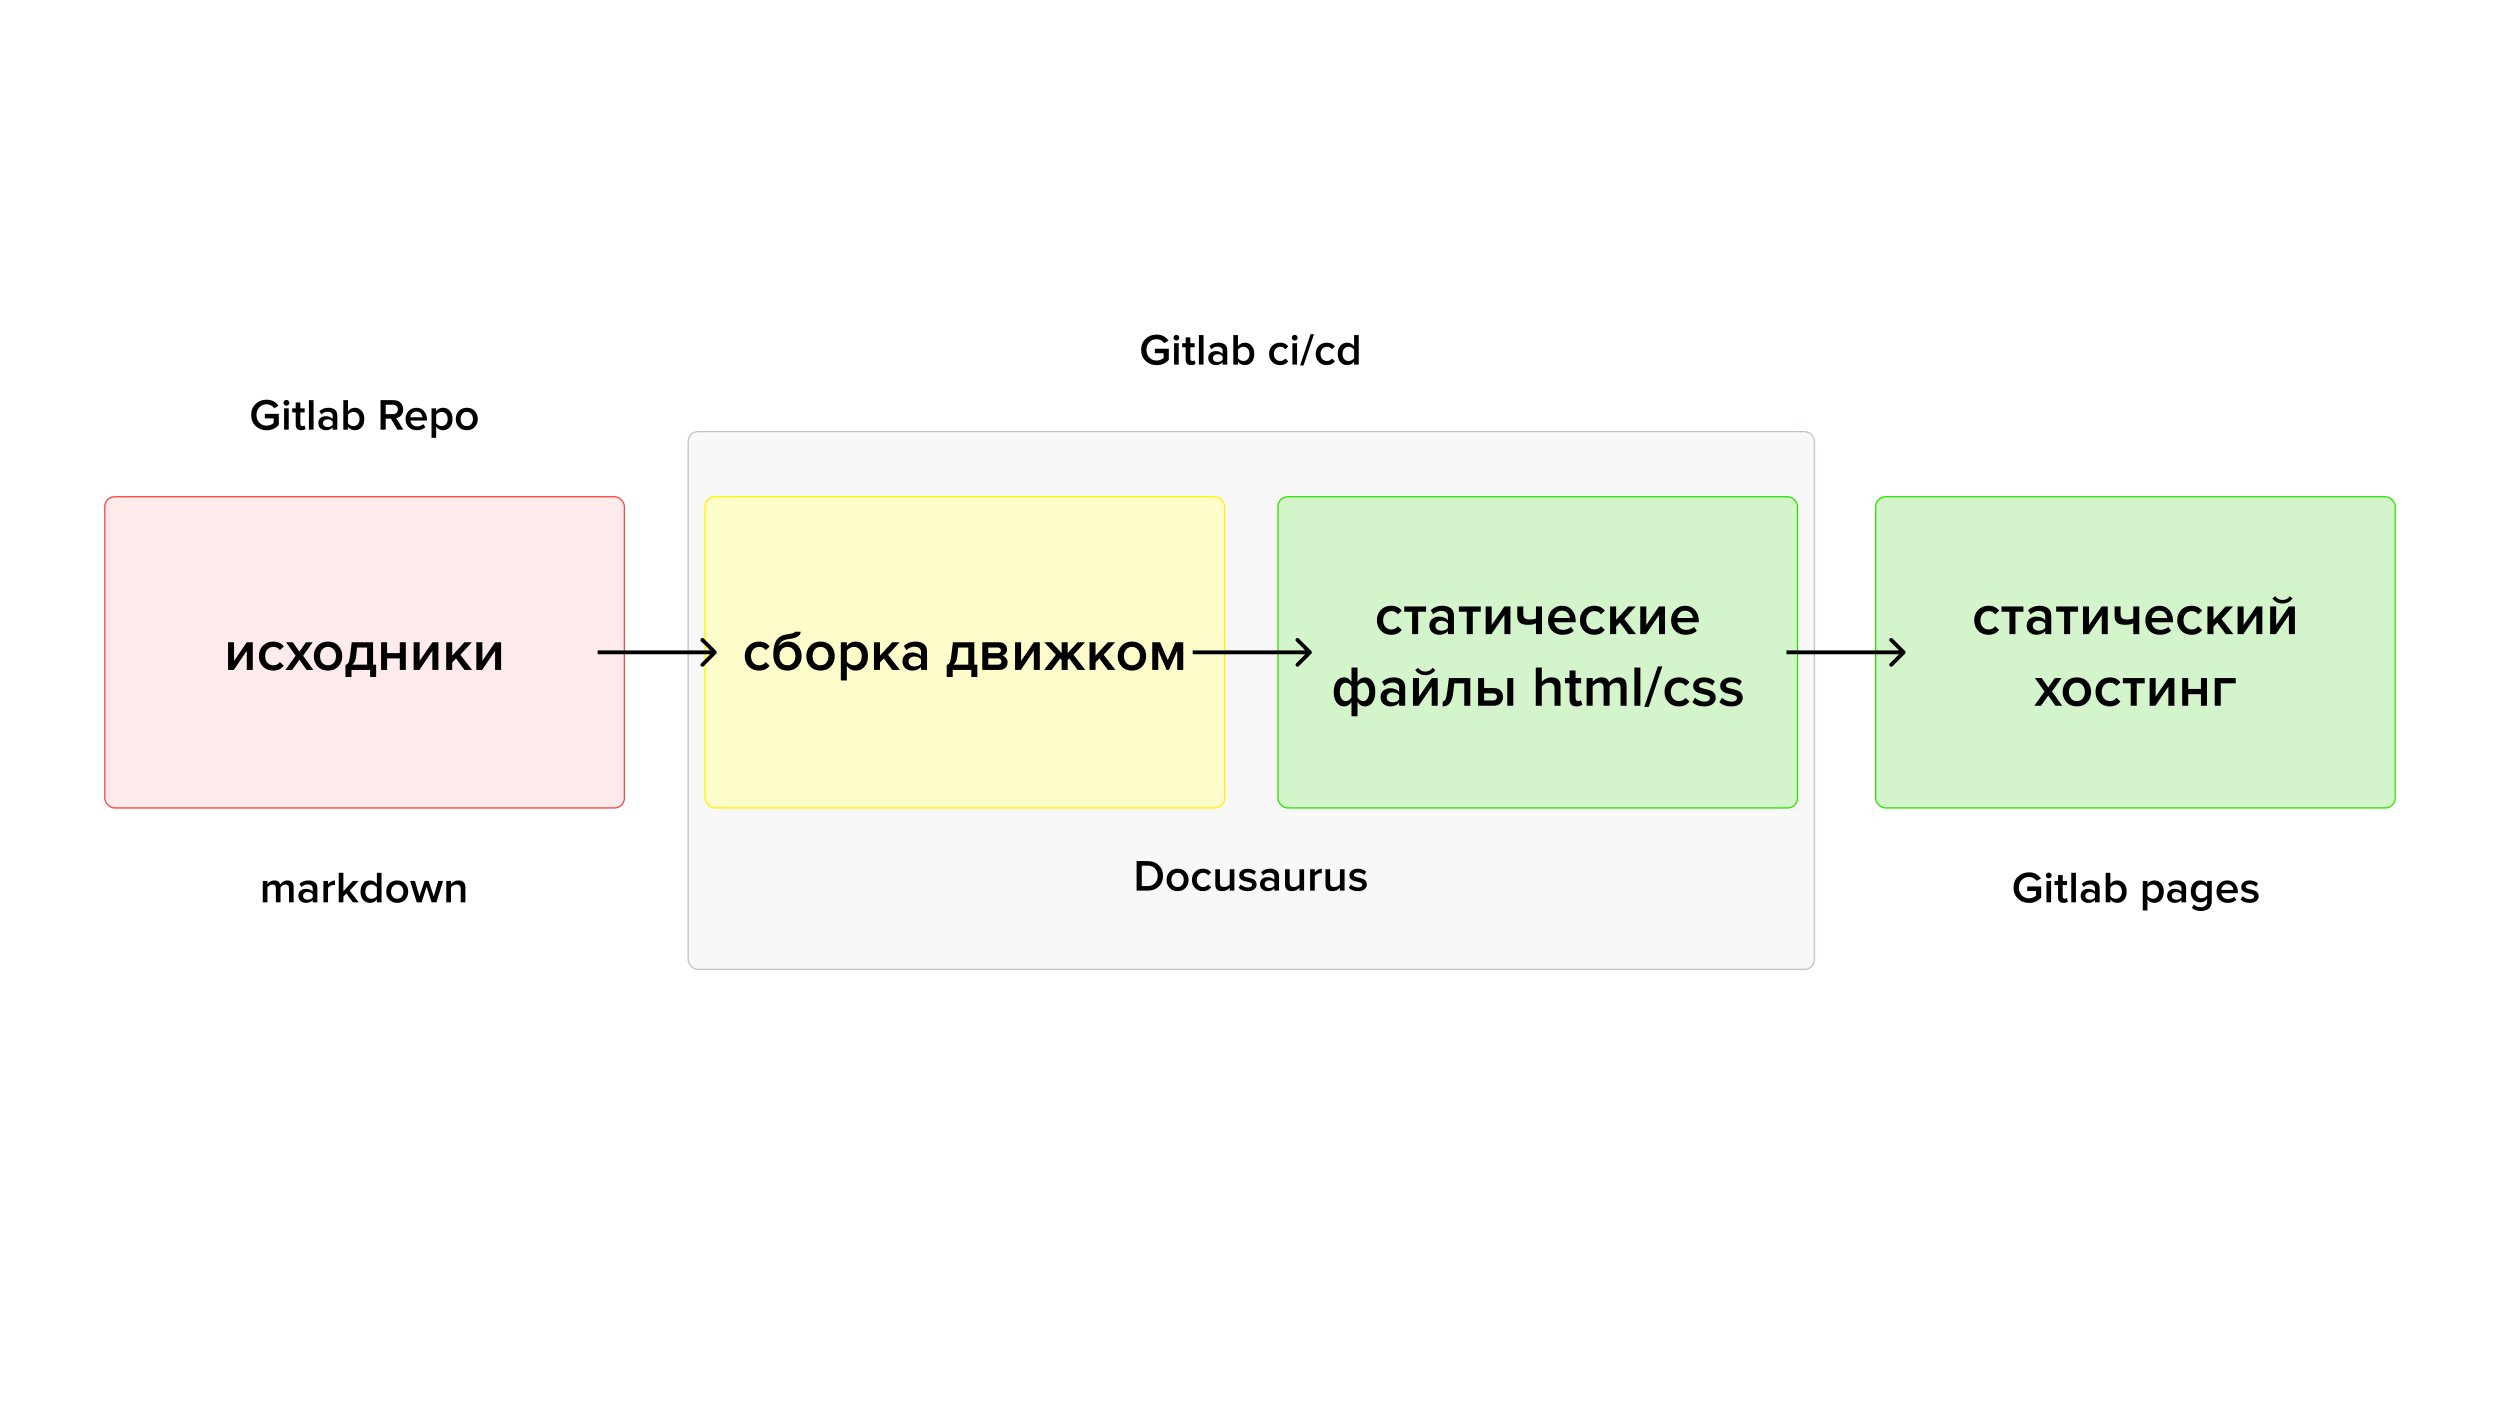 <svg width="1920" height="1080" viewBox="0 0 1920 1080" fill="none" xmlns="http://www.w3.org/2000/svg" xmlns:xlink="http://www.w3.org/1999/xlink">
<rect width="1920" height="1080" fill="white"/>

<rect x="80" y="966" width="149" height="74" fill="url(#pattern0)"/>
<rect x="528.5" y="331.5" width="865" height="413" rx="7.5" fill="#F8F8F8"/>
<rect x="541.5" y="381.5" width="399" height="239" rx="7.5" fill="#FFFCCC"/>
<path d="M582.957 515.028C579.73 515.028 577.09 513.987 575.037 511.904C572.984 509.792 571.957 507.108 571.957 503.852C571.957 500.625 572.984 497.971 575.037 495.888C577.09 493.776 579.73 492.72 582.957 492.72C586.506 492.72 589.22 493.981 591.097 496.504L588.061 499.32C586.888 497.648 585.26 496.812 583.177 496.812C581.241 496.812 579.686 497.472 578.513 498.792C577.34 500.083 576.753 501.769 576.753 503.852C576.753 505.935 577.34 507.636 578.513 508.956C579.686 510.276 581.241 510.936 583.177 510.936C585.201 510.936 586.829 510.1 588.061 508.428L591.097 511.244C589.22 513.767 586.506 515.028 582.957 515.028ZM604.74 510.936C606.647 510.936 608.143 510.247 609.228 508.868C610.343 507.489 610.9 505.788 610.9 503.764C610.9 501.828 610.343 500.185 609.228 498.836C608.143 497.487 606.647 496.812 604.74 496.812C602.863 496.812 601.367 497.487 600.252 498.836C599.167 500.185 598.624 501.828 598.624 503.764C598.624 505.788 599.167 507.489 600.252 508.868C601.367 510.247 602.863 510.936 604.74 510.936ZM612.704 511.772C610.739 513.943 608.084 515.028 604.74 515.028C601.396 515.028 598.742 513.899 596.776 511.64C594.84 509.352 593.872 506.433 593.872 502.884C593.872 497.809 594.738 494.025 596.468 491.532C598.228 489.039 600.927 487.572 604.564 487.132C606.764 486.809 608.275 486.501 609.096 486.208C609.947 485.915 610.372 485.563 610.372 485.152H614.904C614.904 488.232 611.883 490.109 605.84 490.784C603.464 491.048 601.631 491.708 600.34 492.764C599.079 493.791 598.287 495.023 597.964 496.46C598.815 495.287 599.915 494.377 601.264 493.732C602.643 493.057 604.095 492.72 605.62 492.72C608.554 492.72 610.959 493.805 612.836 495.976C614.714 498.147 615.652 500.757 615.652 503.808C615.652 506.947 614.67 509.601 612.704 511.772ZM630.135 515.028C626.849 515.028 624.209 513.957 622.215 511.816C620.22 509.645 619.223 506.991 619.223 503.852C619.223 500.713 620.22 498.073 622.215 495.932C624.209 493.791 626.849 492.72 630.135 492.72C633.449 492.72 636.104 493.791 638.099 495.932C640.093 498.073 641.091 500.713 641.091 503.852C641.091 507.02 640.093 509.675 638.099 511.816C636.104 513.957 633.449 515.028 630.135 515.028ZM630.135 510.936C632.041 510.936 633.537 510.261 634.623 508.912C635.737 507.533 636.295 505.847 636.295 503.852C636.295 501.887 635.737 500.229 634.623 498.88C633.537 497.501 632.041 496.812 630.135 496.812C628.257 496.812 626.761 497.501 625.647 498.88C624.561 500.229 624.019 501.887 624.019 503.852C624.019 505.847 624.561 507.533 625.647 508.912C626.761 510.261 628.257 510.936 630.135 510.936ZM657.205 515.028C654.389 515.028 652.116 513.869 650.385 511.552V522.596H645.765V493.248H650.385V496.152C652.087 493.864 654.36 492.72 657.205 492.72C659.992 492.72 662.251 493.717 663.981 495.712C665.741 497.707 666.621 500.42 666.621 503.852C666.621 507.284 665.741 510.012 663.981 512.036C662.251 514.031 659.992 515.028 657.205 515.028ZM655.841 510.936C657.66 510.936 659.112 510.276 660.197 508.956C661.283 507.636 661.825 505.935 661.825 503.852C661.825 501.769 661.283 500.083 660.197 498.792C659.112 497.472 657.66 496.812 655.841 496.812C654.785 496.812 653.744 497.091 652.717 497.648C651.691 498.205 650.913 498.88 650.385 499.672V508.076C650.913 508.868 651.691 509.543 652.717 510.1C653.744 510.657 654.785 510.936 655.841 510.936ZM691.091 514.5H685.283L678.771 505.744L675.823 508.78V514.5H671.203V493.248H675.823V503.5L685.195 493.248H690.915L682.071 502.884L691.091 514.5ZM711.963 514.5H707.343V512.212C705.7 514.089 703.412 515.028 700.479 515.028C698.543 515.028 696.827 514.412 695.331 513.18C693.835 511.919 693.087 510.188 693.087 507.988C693.087 505.729 693.82 504.013 695.287 502.84C696.783 501.667 698.514 501.08 700.479 501.08C703.5 501.08 705.788 501.989 707.343 503.808V500.64C707.343 499.408 706.888 498.44 705.979 497.736C705.07 497.032 703.867 496.68 702.371 496.68C699.995 496.68 697.898 497.575 696.079 499.364L694.187 496.152C696.592 493.864 699.57 492.72 703.119 492.72C705.73 492.72 707.856 493.336 709.499 494.568C711.142 495.8 711.963 497.751 711.963 500.42V514.5ZM702.283 511.86C704.6 511.86 706.287 511.127 707.343 509.66V506.448C706.287 504.981 704.6 504.248 702.283 504.248C700.963 504.248 699.878 504.6 699.027 505.304C698.176 506.008 697.751 506.932 697.751 508.076C697.751 509.22 698.176 510.144 699.027 510.848C699.878 511.523 700.963 511.86 702.283 511.86ZM727.054 519.912V510.672C728.051 510.437 728.799 509.865 729.298 508.956C729.826 508.017 730.251 506.228 730.574 503.588L731.85 493.248H748.262V510.452H750.594V519.912H745.974V514.5H731.674V519.912H727.054ZM735.942 497.296L735.194 504.116C734.9 506.932 733.962 509.044 732.378 510.452H743.642V497.296H735.942ZM767.414 514.5H754.39V493.248H767.106C769.072 493.248 770.612 493.761 771.726 494.788C772.841 495.815 773.398 497.12 773.398 498.704C773.398 499.936 773.061 500.977 772.386 501.828C771.712 502.679 770.861 503.251 769.834 503.544C770.978 503.808 771.932 504.439 772.694 505.436C773.457 506.404 773.838 507.504 773.838 508.736C773.838 510.437 773.266 511.831 772.122 512.916C771.008 513.972 769.438 514.5 767.414 514.5ZM766.446 510.452C767.268 510.452 767.913 510.247 768.382 509.836C768.852 509.396 769.086 508.809 769.086 508.076C769.086 507.401 768.852 506.829 768.382 506.36C767.913 505.891 767.268 505.656 766.446 505.656H759.01V510.452H766.446ZM766.314 501.608C767.048 501.608 767.62 501.417 768.03 501.036C768.47 500.625 768.69 500.112 768.69 499.496C768.69 498.821 768.47 498.293 768.03 497.912C767.62 497.501 767.048 497.296 766.314 497.296H759.01V501.608H766.314ZM784.014 514.5H779.57V493.248H784.19V507.548L793.958 493.248H798.578V514.5H793.958V499.804L784.014 514.5ZM807.658 514.5H801.85L810.87 502.884L802.026 493.248H807.746L815.358 501.564V493.248H819.978V501.564L827.59 493.248H833.31L824.466 502.884L833.486 514.5H827.678L821.166 505.744L819.978 506.976V514.5H815.358V506.976L814.17 505.744L807.658 514.5ZM856.65 514.5H850.842L844.33 505.744L841.382 508.78V514.5H836.762V493.248H841.382V503.5L850.754 493.248H856.474L847.63 502.884L856.65 514.5ZM869.299 515.028C866.014 515.028 863.374 513.957 861.379 511.816C859.384 509.645 858.387 506.991 858.387 503.852C858.387 500.713 859.384 498.073 861.379 495.932C863.374 493.791 866.014 492.72 869.299 492.72C872.614 492.72 875.268 493.791 877.263 495.932C879.258 498.073 880.255 500.713 880.255 503.852C880.255 507.02 879.258 509.675 877.263 511.816C875.268 513.957 872.614 515.028 869.299 515.028ZM869.299 510.936C871.206 510.936 872.702 510.261 873.787 508.912C874.902 507.533 875.459 505.847 875.459 503.852C875.459 501.887 874.902 500.229 873.787 498.88C872.702 497.501 871.206 496.812 869.299 496.812C867.422 496.812 865.926 497.501 864.811 498.88C863.726 500.229 863.183 501.887 863.183 503.852C863.183 505.847 863.726 507.533 864.811 508.912C865.926 510.261 867.422 510.936 869.299 510.936ZM908.734 514.5H904.114V499.716L897.778 514.5H895.93L889.55 499.716V514.5H884.93V493.248H890.958L896.854 506.976L902.662 493.248H908.734V514.5Z" fill="black"/>
<rect x="541.5" y="381.5" width="399" height="239" rx="7.5" stroke="#FFF200"/>
<rect x="981.5" y="381.5" width="399" height="239" rx="7.5" fill="#D4F5CC"/>
<path d="M1068.44 487.528C1065.21 487.528 1062.57 486.487 1060.52 484.404C1058.47 482.292 1057.44 479.608 1057.44 476.352C1057.44 473.125 1058.47 470.471 1060.52 468.388C1062.57 466.276 1065.21 465.22 1068.44 465.22C1071.99 465.22 1074.7 466.481 1076.58 469.004L1073.54 471.82C1072.37 470.148 1070.74 469.312 1068.66 469.312C1066.72 469.312 1065.17 469.972 1064 471.292C1062.82 472.583 1062.24 474.269 1062.24 476.352C1062.24 478.435 1062.82 480.136 1064 481.456C1065.17 482.776 1066.72 483.436 1068.66 483.436C1070.68 483.436 1072.31 482.6 1073.54 480.928L1076.58 483.744C1074.7 486.267 1071.99 487.528 1068.44 487.528ZM1089.12 487H1084.5V469.796H1078.43V465.748H1095.24V469.796H1089.12V487ZM1116.62 487H1112V484.712C1110.36 486.589 1108.07 487.528 1105.14 487.528C1103.2 487.528 1101.49 486.912 1099.99 485.68C1098.49 484.419 1097.75 482.688 1097.75 480.488C1097.75 478.229 1098.48 476.513 1099.95 475.34C1101.44 474.167 1103.17 473.58 1105.14 473.58C1108.16 473.58 1110.45 474.489 1112 476.308V473.14C1112 471.908 1111.55 470.94 1110.64 470.236C1109.73 469.532 1108.53 469.18 1107.03 469.18C1104.65 469.18 1102.56 470.075 1100.74 471.864L1098.85 468.652C1101.25 466.364 1104.23 465.22 1107.78 465.22C1110.39 465.22 1112.51 465.836 1114.16 467.068C1115.8 468.3 1116.62 470.251 1116.62 472.92V487ZM1106.94 484.36C1109.26 484.36 1110.95 483.627 1112 482.16V478.948C1110.95 477.481 1109.26 476.748 1106.94 476.748C1105.62 476.748 1104.54 477.1 1103.69 477.804C1102.83 478.508 1102.41 479.432 1102.41 480.576C1102.41 481.72 1102.83 482.644 1103.69 483.348C1104.54 484.023 1105.62 484.36 1106.94 484.36ZM1131.1 487H1126.48V469.796H1120.41V465.748H1137.22V469.796H1131.1V487ZM1145.45 487H1141V465.748H1145.62V480.048L1155.39 465.748H1160.01V487H1155.39V472.304L1145.45 487ZM1165.26 465.748H1169.88V471.468C1169.88 473.052 1170.28 474.167 1171.07 474.812C1171.89 475.457 1173.18 475.78 1174.94 475.78C1176.85 475.78 1178.4 475.516 1179.61 474.988V465.748H1184.23V487H1179.61V478.728C1178.08 479.491 1176.04 479.872 1173.49 479.872C1170.59 479.872 1168.49 479.315 1167.2 478.2C1165.91 477.085 1165.26 475.399 1165.26 473.14V465.748ZM1200.01 487.528C1196.79 487.528 1194.12 486.501 1192 484.448C1189.92 482.365 1188.88 479.667 1188.88 476.352C1188.88 473.243 1189.89 470.617 1191.92 468.476C1193.97 466.305 1196.55 465.22 1199.66 465.22C1202.8 465.22 1205.32 466.305 1207.23 468.476C1209.16 470.647 1210.13 473.419 1210.13 476.792V477.892H1193.72C1193.9 479.564 1194.59 480.957 1195.79 482.072C1196.99 483.187 1198.56 483.744 1200.5 483.744C1201.58 483.744 1202.67 483.539 1203.75 483.128C1204.87 482.717 1205.79 482.145 1206.52 481.412L1208.64 484.448C1206.5 486.501 1203.62 487.528 1200.01 487.528ZM1205.64 474.636C1205.59 473.169 1205.04 471.864 1204.02 470.72C1203.02 469.576 1201.57 469.004 1199.66 469.004C1197.84 469.004 1196.42 469.576 1195.39 470.72C1194.37 471.835 1193.79 473.14 1193.68 474.636H1205.64ZM1224.37 487.528C1221.15 487.528 1218.51 486.487 1216.45 484.404C1214.4 482.292 1213.37 479.608 1213.37 476.352C1213.37 473.125 1214.4 470.471 1216.45 468.388C1218.51 466.276 1221.15 465.22 1224.37 465.22C1227.92 465.22 1230.64 466.481 1232.51 469.004L1229.48 471.82C1228.3 470.148 1226.68 469.312 1224.59 469.312C1222.66 469.312 1221.1 469.972 1219.93 471.292C1218.76 472.583 1218.17 474.269 1218.17 476.352C1218.17 478.435 1218.76 480.136 1219.93 481.456C1221.1 482.776 1222.66 483.436 1224.59 483.436C1226.62 483.436 1228.25 482.6 1229.48 480.928L1232.51 483.744C1230.64 486.267 1227.92 487.528 1224.37 487.528ZM1256.45 487H1250.64L1244.13 478.244L1241.18 481.28V487H1236.56V465.748H1241.18V476L1250.56 465.748H1256.28L1247.43 475.384L1256.45 487ZM1264.17 487H1259.72V465.748H1264.34V480.048L1274.11 465.748H1278.73V487H1274.11V472.304L1264.17 487ZM1294.54 487.528C1291.32 487.528 1288.65 486.501 1286.54 484.448C1284.45 482.365 1283.41 479.667 1283.41 476.352C1283.41 473.243 1284.42 470.617 1286.45 468.476C1288.5 466.305 1291.08 465.22 1294.19 465.22C1297.33 465.22 1299.85 466.305 1301.76 468.476C1303.7 470.647 1304.66 473.419 1304.66 476.792V477.892H1288.25C1288.43 479.564 1289.12 480.957 1290.32 482.072C1291.52 483.187 1293.09 483.744 1295.03 483.744C1296.11 483.744 1297.2 483.539 1298.28 483.128C1299.4 482.717 1300.32 482.145 1301.06 481.412L1303.17 484.448C1301.03 486.501 1298.15 487.528 1294.54 487.528ZM1300.18 474.636C1300.12 473.169 1299.57 471.864 1298.55 470.72C1297.55 469.576 1296.1 469.004 1294.19 469.004C1292.37 469.004 1290.95 469.576 1289.92 470.72C1288.9 471.835 1288.33 473.14 1288.21 474.636H1300.18ZM1026.51 523.256C1027.97 521.232 1029.88 520.22 1032.23 520.22C1034.57 520.22 1036.48 521.379 1037.95 523.696V512.652H1042.57V523.652C1044 521.364 1045.91 520.22 1048.29 520.22C1050.63 520.22 1052.54 521.217 1054.01 523.212C1055.47 525.207 1056.21 527.92 1056.21 531.352C1056.21 534.784 1055.47 537.512 1054.01 539.536C1052.54 541.531 1050.63 542.528 1048.29 542.528C1045.94 542.528 1044.03 541.369 1042.57 539.052V550.096H1037.95V539.096C1036.51 541.384 1034.6 542.528 1032.23 542.528C1029.88 542.528 1027.97 541.531 1026.51 539.536C1025.04 537.541 1024.31 534.828 1024.31 531.396C1024.31 527.964 1025.04 525.251 1026.51 523.256ZM1033.68 524.312C1032.27 524.312 1031.13 524.972 1030.25 526.292C1029.4 527.612 1028.97 529.313 1028.97 531.396C1028.97 533.479 1029.4 535.18 1030.25 536.5C1031.13 537.791 1032.27 538.436 1033.68 538.436C1034.5 538.436 1035.31 538.157 1036.1 537.6C1036.92 537.043 1037.54 536.368 1037.95 535.576V527.172C1037.54 526.38 1036.92 525.705 1036.1 525.148C1035.31 524.591 1034.5 524.312 1033.68 524.312ZM1046.83 538.436C1048.24 538.436 1049.37 537.776 1050.22 536.456C1051.1 535.136 1051.54 533.435 1051.54 531.352C1051.54 529.269 1051.1 527.583 1050.22 526.292C1049.37 524.972 1048.24 524.312 1046.83 524.312C1046.01 524.312 1045.19 524.591 1044.37 525.148C1043.58 525.705 1042.98 526.38 1042.57 527.172V535.576C1042.98 536.368 1043.58 537.043 1044.37 537.6C1045.19 538.157 1046.01 538.436 1046.83 538.436ZM1079.17 542H1074.55V539.712C1072.91 541.589 1070.62 542.528 1067.69 542.528C1065.75 542.528 1064.04 541.912 1062.54 540.68C1061.05 539.419 1060.3 537.688 1060.3 535.488C1060.3 533.229 1061.03 531.513 1062.5 530.34C1063.99 529.167 1065.72 528.58 1067.69 528.58C1070.71 528.58 1073 529.489 1074.55 531.308V528.14C1074.55 526.908 1074.1 525.94 1073.19 525.236C1072.28 524.532 1071.08 524.18 1069.58 524.18C1067.21 524.18 1065.11 525.075 1063.29 526.864L1061.4 523.652C1063.8 521.364 1066.78 520.22 1070.33 520.22C1072.94 520.22 1075.07 520.836 1076.71 522.068C1078.35 523.3 1079.17 525.251 1079.17 527.92V542ZM1069.49 539.36C1071.81 539.36 1073.5 538.627 1074.55 537.16V533.948C1073.5 532.481 1071.81 531.748 1069.49 531.748C1068.17 531.748 1067.09 532.1 1066.24 532.804C1065.39 533.508 1064.96 534.432 1064.96 535.576C1064.96 536.72 1065.39 537.644 1066.24 538.348C1067.09 539.023 1068.17 539.36 1069.49 539.36ZM1089.61 542H1085.16V520.748H1089.78V535.048L1099.55 520.748H1104.17V542H1099.55V527.304L1089.61 542ZM1102.37 514.632C1100.46 517.213 1097.89 518.504 1094.67 518.504C1091.47 518.504 1088.89 517.213 1086.92 514.632L1089.04 512.872C1090.44 514.808 1092.32 515.776 1094.67 515.776C1097.01 515.776 1098.88 514.808 1100.26 512.872L1102.37 514.632ZM1107.97 542.528V538.744C1108.88 538.744 1109.6 538.157 1110.13 536.984C1110.69 535.811 1111.14 533.845 1111.49 531.088L1112.77 520.748H1129.18V542H1124.56V524.796H1116.86L1116.11 531.616C1115.7 535.429 1114.84 538.201 1113.52 539.932C1112.2 541.663 1110.35 542.528 1107.97 542.528ZM1135.18 520.748H1139.8V528.448H1147.32C1149.58 528.448 1151.31 529.093 1152.52 530.384C1153.75 531.675 1154.36 533.288 1154.36 535.224C1154.36 537.131 1153.73 538.744 1152.47 540.064C1151.24 541.355 1149.52 542 1147.32 542H1135.18V520.748ZM1146.75 532.496H1139.8V537.952H1146.75C1147.66 537.952 1148.36 537.703 1148.86 537.204C1149.39 536.705 1149.66 536.045 1149.66 535.224C1149.66 534.403 1149.39 533.743 1148.86 533.244C1148.36 532.745 1147.66 532.496 1146.75 532.496ZM1162.2 542H1157.58V520.748H1162.2V542ZM1198.49 542H1193.87V528.624C1193.87 527.069 1193.49 525.969 1192.72 525.324C1191.99 524.649 1190.93 524.312 1189.56 524.312C1188.47 524.312 1187.44 524.591 1186.48 525.148C1185.51 525.705 1184.72 526.38 1184.1 527.172V542H1179.48V512.652H1184.1V523.652C1184.89 522.713 1185.95 521.907 1187.27 521.232C1188.62 520.557 1190.07 520.22 1191.62 520.22C1196.2 520.22 1198.49 522.464 1198.49 526.952V542ZM1210.87 542.528C1209.08 542.528 1207.71 542.059 1206.78 541.12C1205.87 540.181 1205.41 538.832 1205.41 537.072V524.796H1201.89V520.748H1205.41V514.94H1210.03V520.748H1214.34V524.796H1210.03V535.928C1210.03 536.691 1210.21 537.307 1210.56 537.776C1210.91 538.216 1211.41 538.436 1212.06 538.436C1212.99 538.436 1213.68 538.187 1214.12 537.688L1215.22 541.164C1214.26 542.073 1212.8 542.528 1210.87 542.528ZM1249.21 542H1244.59V528.14C1244.59 525.588 1243.43 524.312 1241.11 524.312C1240.14 524.312 1239.2 524.591 1238.29 525.148C1237.39 525.705 1236.68 526.365 1236.18 527.128V542H1231.56V528.14C1231.56 525.588 1230.39 524.312 1228.04 524.312C1227.1 524.312 1226.18 524.591 1225.27 525.148C1224.39 525.705 1223.69 526.38 1223.16 527.172V542H1218.54V520.748H1223.16V523.652C1223.69 522.86 1224.6 522.097 1225.89 521.364C1227.21 520.601 1228.6 520.22 1230.07 520.22C1233.15 520.22 1235.08 521.525 1235.87 524.136C1236.55 523.08 1237.55 522.171 1238.87 521.408C1240.19 520.616 1241.59 520.22 1243.09 520.22C1247.17 520.22 1249.21 522.361 1249.21 526.644V542ZM1259.81 542H1255.19V512.652H1259.81V542ZM1266.24 542.88H1262.81L1273.24 511.772H1276.67L1266.24 542.88ZM1289.36 542.528C1286.14 542.528 1283.5 541.487 1281.44 539.404C1279.39 537.292 1278.36 534.608 1278.36 531.352C1278.36 528.125 1279.39 525.471 1281.44 523.388C1283.5 521.276 1286.14 520.22 1289.36 520.22C1292.91 520.22 1295.63 521.481 1297.5 524.004L1294.47 526.82C1293.29 525.148 1291.67 524.312 1289.58 524.312C1287.65 524.312 1286.09 524.972 1284.92 526.292C1283.75 527.583 1283.16 529.269 1283.16 531.352C1283.16 533.435 1283.75 535.136 1284.92 536.456C1286.09 537.776 1287.65 538.436 1289.58 538.436C1291.61 538.436 1293.24 537.6 1294.47 535.928L1297.5 538.744C1295.63 541.267 1292.91 542.528 1289.36 542.528ZM1308.81 542.528C1305 542.528 1301.97 541.428 1299.71 539.228L1301.82 535.884C1302.61 536.705 1303.68 537.409 1305.03 537.996C1306.38 538.583 1307.71 538.876 1309.03 538.876C1310.38 538.876 1311.41 538.612 1312.11 538.084C1312.85 537.556 1313.21 536.867 1313.21 536.016C1313.21 535.253 1312.77 534.667 1311.89 534.256C1311.01 533.816 1309.94 533.479 1308.68 533.244C1307.42 532.98 1306.16 532.672 1304.9 532.32C1303.64 531.939 1302.57 531.279 1301.69 530.34C1300.81 529.401 1300.37 528.184 1300.37 526.688C1300.37 524.869 1301.11 523.344 1302.61 522.112C1304.11 520.851 1306.15 520.22 1308.73 520.22C1311.98 520.22 1314.74 521.217 1317 523.212L1315.06 526.468C1314.39 525.705 1313.49 525.089 1312.38 524.62C1311.26 524.151 1310.06 523.916 1308.77 523.916C1307.57 523.916 1306.6 524.165 1305.87 524.664C1305.16 525.133 1304.81 525.749 1304.81 526.512C1304.81 527.099 1305.12 527.583 1305.73 527.964C1306.38 528.316 1307.17 528.58 1308.11 528.756C1309.08 528.932 1310.12 529.181 1311.23 529.504C1312.35 529.797 1313.38 530.149 1314.31 530.56C1315.28 530.971 1316.07 531.645 1316.69 532.584C1317.34 533.493 1317.66 534.608 1317.66 535.928C1317.66 537.864 1316.88 539.448 1315.33 540.68C1313.77 541.912 1311.6 542.528 1308.81 542.528ZM1329.57 542.528C1325.76 542.528 1322.72 541.428 1320.46 539.228L1322.57 535.884C1323.36 536.705 1324.44 537.409 1325.78 537.996C1327.13 538.583 1328.47 538.876 1329.79 538.876C1331.14 538.876 1332.16 538.612 1332.87 538.084C1333.6 537.556 1333.97 536.867 1333.97 536.016C1333.97 535.253 1333.53 534.667 1332.65 534.256C1331.77 533.816 1330.7 533.479 1329.44 533.244C1328.18 532.98 1326.91 532.672 1325.65 532.32C1324.39 531.939 1323.32 531.279 1322.44 530.34C1321.56 529.401 1321.12 528.184 1321.12 526.688C1321.12 524.869 1321.87 523.344 1323.36 522.112C1324.86 520.851 1326.9 520.22 1329.48 520.22C1332.74 520.22 1335.49 521.217 1337.75 523.212L1335.82 526.468C1335.14 525.705 1334.25 525.089 1333.13 524.62C1332.02 524.151 1330.82 523.916 1329.52 523.916C1328.32 523.916 1327.35 524.165 1326.62 524.664C1325.92 525.133 1325.56 525.749 1325.56 526.512C1325.56 527.099 1325.87 527.583 1326.49 527.964C1327.13 528.316 1327.93 528.58 1328.86 528.756C1329.83 528.932 1330.87 529.181 1331.99 529.504C1333.1 529.797 1334.13 530.149 1335.07 530.56C1336.04 530.971 1336.83 531.645 1337.44 532.584C1338.09 533.493 1338.41 534.608 1338.41 535.928C1338.41 537.864 1337.64 539.448 1336.08 540.68C1334.53 541.912 1332.36 542.528 1329.57 542.528Z" fill="black"/>
<rect x="981.5" y="381.5" width="399" height="239" rx="7.5" stroke="#2CE100"/>
<path d="M1007.06 502.061C1007.65 501.475 1007.65 500.525 1007.06 499.939L997.515 490.393C996.929 489.808 995.979 489.808 995.393 490.393C994.808 490.979 994.808 491.929 995.393 492.515L1003.88 501L995.393 509.485C994.808 510.071 994.808 511.021 995.393 511.607C995.979 512.192 996.929 512.192 997.515 511.607L1007.06 502.061ZM916 502.5H1006V499.5H916V502.5Z" fill="black"/>
<path d="M881.346 684H872.914V661.322H881.346C884.859 661.322 887.715 662.376 889.914 664.484C892.113 666.592 893.212 669.323 893.212 672.678C893.212 676.01 892.113 678.73 889.914 680.838C887.738 682.946 884.882 684 881.346 684ZM881.346 680.498C883.726 680.498 885.619 679.75 887.024 678.254C888.429 676.758 889.132 674.899 889.132 672.678C889.132 670.389 888.441 668.507 887.058 667.034C885.698 665.561 883.794 664.824 881.346 664.824H876.892V680.498H881.346ZM904.363 684.408C901.824 684.408 899.784 683.581 898.243 681.926C896.701 680.249 895.931 678.197 895.931 675.772C895.931 673.347 896.701 671.307 898.243 669.652C899.784 667.997 901.824 667.17 904.363 667.17C906.924 667.17 908.975 667.997 910.517 669.652C912.058 671.307 912.829 673.347 912.829 675.772C912.829 678.22 912.058 680.271 910.517 681.926C908.975 683.581 906.924 684.408 904.363 684.408ZM904.363 681.246C905.836 681.246 906.992 680.725 907.831 679.682C908.692 678.617 909.123 677.313 909.123 675.772C909.123 674.253 908.692 672.973 907.831 671.93C906.992 670.865 905.836 670.332 904.363 670.332C902.912 670.332 901.756 670.865 900.895 671.93C900.056 672.973 899.637 674.253 899.637 675.772C899.637 677.313 900.056 678.617 900.895 679.682C901.756 680.725 902.912 681.246 904.363 681.246ZM923.921 684.408C921.428 684.408 919.388 683.603 917.801 681.994C916.214 680.362 915.421 678.288 915.421 675.772C915.421 673.279 916.214 671.227 917.801 669.618C919.388 667.986 921.428 667.17 923.921 667.17C926.664 667.17 928.76 668.145 930.211 670.094L927.865 672.27C926.958 670.978 925.7 670.332 924.091 670.332C922.595 670.332 921.394 670.842 920.487 671.862C919.58 672.859 919.127 674.163 919.127 675.772C919.127 677.381 919.58 678.696 920.487 679.716C921.394 680.736 922.595 681.246 924.091 681.246C925.655 681.246 926.913 680.6 927.865 679.308L930.211 681.484C928.76 683.433 926.664 684.408 923.921 684.408ZM947.995 684H944.425V681.824C942.884 683.547 940.946 684.408 938.611 684.408C935.098 684.408 933.341 682.674 933.341 679.206V667.578H936.911V677.914C936.911 679.115 937.195 679.977 937.761 680.498C938.328 680.997 939.144 681.246 940.209 681.246C941.071 681.246 941.875 681.042 942.623 680.634C943.371 680.226 943.972 679.716 944.425 679.104V667.578H947.995V684ZM958.242 684.408C955.296 684.408 952.95 683.558 951.204 681.858L952.836 679.274C953.448 679.909 954.276 680.453 955.318 680.906C956.361 681.359 957.392 681.586 958.412 681.586C959.455 681.586 960.248 681.382 960.792 680.974C961.359 680.566 961.642 680.033 961.642 679.376C961.642 678.787 961.302 678.333 960.622 678.016C959.942 677.676 959.115 677.415 958.14 677.234C957.166 677.03 956.191 676.792 955.216 676.52C954.242 676.225 953.414 675.715 952.734 674.99C952.054 674.265 951.714 673.324 951.714 672.168C951.714 670.763 952.292 669.584 953.448 668.632C954.604 667.657 956.18 667.17 958.174 667.17C960.69 667.17 962.821 667.941 964.566 669.482L963.07 671.998C962.549 671.409 961.858 670.933 960.996 670.57C960.135 670.207 959.206 670.026 958.208 670.026C957.279 670.026 956.531 670.219 955.964 670.604C955.42 670.967 955.148 671.443 955.148 672.032C955.148 672.485 955.386 672.859 955.862 673.154C956.361 673.426 956.973 673.63 957.698 673.766C958.446 673.902 959.251 674.095 960.112 674.344C960.974 674.571 961.767 674.843 962.492 675.16C963.24 675.477 963.852 675.999 964.328 676.724C964.827 677.427 965.076 678.288 965.076 679.308C965.076 680.804 964.476 682.028 963.274 682.98C962.073 683.932 960.396 684.408 958.242 684.408ZM982.269 684H978.699V682.232C977.43 683.683 975.662 684.408 973.395 684.408C971.899 684.408 970.573 683.932 969.417 682.98C968.261 682.005 967.683 680.668 967.683 678.968C967.683 677.223 968.25 675.897 969.383 674.99C970.539 674.083 971.877 673.63 973.395 673.63C975.73 673.63 977.498 674.333 978.699 675.738V673.29C978.699 672.338 978.348 671.59 977.645 671.046C976.943 670.502 976.013 670.23 974.857 670.23C973.021 670.23 971.401 670.921 969.995 672.304L968.533 669.822C970.392 668.054 972.693 667.17 975.435 667.17C977.453 667.17 979.096 667.646 980.365 668.598C981.635 669.55 982.269 671.057 982.269 673.12V684ZM974.789 681.96C976.58 681.96 977.883 681.393 978.699 680.26V677.778C977.883 676.645 976.58 676.078 974.789 676.078C973.769 676.078 972.931 676.35 972.273 676.894C971.616 677.438 971.287 678.152 971.287 679.036C971.287 679.92 971.616 680.634 972.273 681.178C972.931 681.699 973.769 681.96 974.789 681.96ZM1001.55 684H997.982V681.824C996.441 683.547 994.503 684.408 992.168 684.408C988.655 684.408 986.898 682.674 986.898 679.206V667.578H990.468V677.914C990.468 679.115 990.751 679.977 991.318 680.498C991.885 680.997 992.701 681.246 993.766 681.246C994.627 681.246 995.432 681.042 996.18 680.634C996.928 680.226 997.529 679.716 997.982 679.104V667.578H1001.55V684ZM1009.76 684H1006.19V667.578H1009.76V669.992C1010.39 669.176 1011.19 668.507 1012.14 667.986C1013.09 667.465 1014.08 667.204 1015.1 667.204V670.74C1014.78 670.672 1014.41 670.638 1013.97 670.638C1013.23 670.638 1012.42 670.865 1011.56 671.318C1010.72 671.749 1010.12 672.247 1009.76 672.814V684ZM1032.63 684H1029.06V681.824C1027.52 683.547 1025.58 684.408 1023.25 684.408C1019.73 684.408 1017.98 682.674 1017.98 679.206V667.578H1021.55V677.914C1021.55 679.115 1021.83 679.977 1022.4 680.498C1022.96 680.997 1023.78 681.246 1024.84 681.246C1025.71 681.246 1026.51 681.042 1027.26 680.634C1028.01 680.226 1028.61 679.716 1029.06 679.104V667.578H1032.63V684ZM1042.88 684.408C1039.93 684.408 1037.58 683.558 1035.84 681.858L1037.47 679.274C1038.08 679.909 1038.91 680.453 1039.95 680.906C1041 681.359 1042.03 681.586 1043.05 681.586C1044.09 681.586 1044.88 681.382 1045.43 680.974C1045.99 680.566 1046.28 680.033 1046.28 679.376C1046.28 678.787 1045.94 678.333 1045.26 678.016C1044.58 677.676 1043.75 677.415 1042.78 677.234C1041.8 677.03 1040.83 676.792 1039.85 676.52C1038.88 676.225 1038.05 675.715 1037.37 674.99C1036.69 674.265 1036.35 673.324 1036.35 672.168C1036.35 670.763 1036.93 669.584 1038.08 668.632C1039.24 667.657 1040.81 667.17 1042.81 667.17C1045.33 667.17 1047.46 667.941 1049.2 669.482L1047.71 671.998C1047.18 671.409 1046.49 670.933 1045.63 670.57C1044.77 670.207 1043.84 670.026 1042.84 670.026C1041.91 670.026 1041.17 670.219 1040.6 670.604C1040.06 670.967 1039.78 671.443 1039.78 672.032C1039.78 672.485 1040.02 672.859 1040.5 673.154C1041 673.426 1041.61 673.63 1042.33 673.766C1043.08 673.902 1043.89 674.095 1044.75 674.344C1045.61 674.571 1046.4 674.843 1047.13 675.16C1047.88 675.477 1048.49 675.999 1048.96 676.724C1049.46 677.427 1049.71 678.288 1049.71 679.308C1049.71 680.804 1049.11 682.028 1047.91 682.98C1046.71 683.932 1045.03 684.408 1042.88 684.408Z" fill="black"/>
<rect x="528.5" y="331.5" width="865" height="413" rx="7.5" stroke="#BCC4CF"/>
<path d="M1570.29 544.442C1566.94 544.442 1564.12 543.354 1561.83 541.178C1559.54 539.002 1558.39 536.169 1558.39 532.678C1558.39 529.187 1559.54 526.365 1561.83 524.212C1564.12 522.036 1566.94 520.948 1570.29 520.948C1574.19 520.948 1577.24 522.523 1579.44 525.674L1576.18 527.51C1575.54 526.626 1574.7 525.901 1573.66 525.334C1572.64 524.767 1571.52 524.484 1570.29 524.484C1568.05 524.484 1566.18 525.255 1564.68 526.796C1563.21 528.337 1562.47 530.298 1562.47 532.678C1562.47 535.058 1563.21 537.03 1564.68 538.594C1566.18 540.135 1568.05 540.906 1570.29 540.906C1571.36 540.906 1572.37 540.702 1573.32 540.294C1574.29 539.886 1575.08 539.41 1575.67 538.866V535.33H1568.9V531.828H1579.64V540.328C1577.17 543.071 1574.06 544.442 1570.29 544.442ZM1585.45 525.572C1584.86 525.572 1584.34 525.357 1583.89 524.926C1583.46 524.495 1583.24 523.974 1583.24 523.362C1583.24 522.75 1583.46 522.229 1583.89 521.798C1584.34 521.367 1584.86 521.152 1585.45 521.152C1586.06 521.152 1586.58 521.367 1587.02 521.798C1587.45 522.229 1587.66 522.75 1587.66 523.362C1587.66 523.974 1587.45 524.495 1587.02 524.926C1586.58 525.357 1586.06 525.572 1585.45 525.572ZM1587.25 544H1583.68V527.578H1587.25V544ZM1596.81 544.408C1595.43 544.408 1594.38 544.045 1593.65 543.32C1592.95 542.595 1592.6 541.552 1592.6 540.192V530.706H1589.88V527.578H1592.6V523.09H1596.17V527.578H1599.5V530.706H1596.17V539.308C1596.17 539.897 1596.3 540.373 1596.58 540.736C1596.85 541.076 1597.23 541.246 1597.73 541.246C1598.46 541.246 1598.99 541.053 1599.33 540.668L1600.18 543.354C1599.43 544.057 1598.31 544.408 1596.81 544.408ZM1606.31 544H1602.74V521.322H1606.31V544ZM1624.54 544H1620.97V542.232C1619.7 543.683 1617.94 544.408 1615.67 544.408C1614.17 544.408 1612.85 543.932 1611.69 542.98C1610.53 542.005 1609.96 540.668 1609.96 538.968C1609.96 537.223 1610.52 535.897 1611.66 534.99C1612.81 534.083 1614.15 533.63 1615.67 533.63C1618 533.63 1619.77 534.333 1620.97 535.738V533.29C1620.97 532.338 1620.62 531.59 1619.92 531.046C1619.22 530.502 1618.29 530.23 1617.13 530.23C1615.29 530.23 1613.67 530.921 1612.27 532.304L1610.81 529.822C1612.67 528.054 1614.97 527.17 1617.71 527.17C1619.73 527.17 1621.37 527.646 1622.64 528.598C1623.91 529.55 1624.54 531.057 1624.54 533.12V544ZM1617.06 541.96C1618.85 541.96 1620.16 541.393 1620.97 540.26V537.778C1620.16 536.645 1618.85 536.078 1617.06 536.078C1616.04 536.078 1615.2 536.35 1614.55 536.894C1613.89 537.438 1613.56 538.152 1613.56 539.036C1613.56 539.92 1613.89 540.634 1614.55 541.178C1615.2 541.699 1616.04 541.96 1617.06 541.96ZM1632.74 539.07C1633.13 539.682 1633.72 540.203 1634.51 540.634C1635.33 541.042 1636.14 541.246 1636.96 541.246C1638.36 541.246 1639.48 540.747 1640.32 539.75C1641.18 538.73 1641.62 537.415 1641.62 535.806C1641.62 534.197 1641.18 532.882 1640.32 531.862C1639.48 530.842 1638.36 530.332 1636.96 530.332C1636.14 530.332 1635.34 530.547 1634.54 530.978C1633.75 531.409 1633.15 531.941 1632.74 532.576V539.07ZM1632.74 544H1629.17V521.322H1632.74V529.856C1634.08 528.065 1635.84 527.17 1638.01 527.17C1640.14 527.17 1641.89 527.963 1643.25 529.55C1644.61 531.114 1645.29 533.199 1645.29 535.806C1645.29 538.458 1644.61 540.555 1643.25 542.096C1641.89 543.637 1640.14 544.408 1638.01 544.408C1635.86 544.408 1634.1 543.524 1632.74 541.756V544ZM1666.5 544.408C1664.32 544.408 1662.57 543.513 1661.23 541.722V550.256H1657.66V527.578H1661.23V529.822C1662.54 528.054 1664.3 527.17 1666.5 527.17C1668.65 527.17 1670.4 527.941 1671.74 529.482C1673.1 531.023 1673.78 533.12 1673.78 535.772C1673.78 538.424 1673.1 540.532 1671.74 542.096C1670.4 543.637 1668.65 544.408 1666.5 544.408ZM1665.45 541.246C1666.85 541.246 1667.97 540.736 1668.81 539.716C1669.65 538.696 1670.07 537.381 1670.07 535.772C1670.07 534.163 1669.65 532.859 1668.81 531.862C1667.97 530.842 1666.85 530.332 1665.45 530.332C1664.63 530.332 1663.82 530.547 1663.03 530.978C1662.24 531.409 1661.64 531.93 1661.23 532.542V539.036C1661.64 539.648 1662.24 540.169 1663.03 540.6C1663.82 541.031 1664.63 541.246 1665.45 541.246ZM1690.92 544H1687.35V542.232C1686.08 543.683 1684.31 544.408 1682.04 544.408C1680.55 544.408 1679.22 543.932 1678.06 542.98C1676.91 542.005 1676.33 540.668 1676.33 538.968C1676.33 537.223 1676.9 535.897 1678.03 534.99C1679.19 534.083 1680.52 533.63 1682.04 533.63C1684.38 533.63 1686.14 534.333 1687.35 535.738V533.29C1687.35 532.338 1686.99 531.59 1686.29 531.046C1685.59 530.502 1684.66 530.23 1683.5 530.23C1681.67 530.23 1680.05 530.921 1678.64 532.304L1677.18 529.822C1679.04 528.054 1681.34 527.17 1684.08 527.17C1686.1 527.17 1687.74 527.646 1689.01 528.598C1690.28 529.55 1690.92 531.057 1690.92 533.12V544ZM1683.44 541.96C1685.23 541.96 1686.53 541.393 1687.35 540.26V537.778C1686.53 536.645 1685.23 536.078 1683.44 536.078C1682.42 536.078 1681.58 536.35 1680.92 536.894C1680.26 537.438 1679.93 538.152 1679.93 539.036C1679.93 539.92 1680.26 540.634 1680.92 541.178C1681.58 541.699 1682.42 541.96 1683.44 541.96ZM1702.21 550.664C1699.42 550.664 1697.13 549.848 1695.34 548.216L1697.01 545.632C1698.23 547.037 1699.96 547.74 1702.21 547.74C1703.57 547.74 1704.71 547.377 1705.64 546.652C1706.59 545.949 1707.07 544.827 1707.07 543.286V541.314C1705.67 543.127 1703.91 544.034 1701.8 544.034C1699.65 544.034 1697.89 543.286 1696.53 541.79C1695.19 540.294 1694.52 538.231 1694.52 535.602C1694.52 532.995 1695.19 530.944 1696.53 529.448C1697.89 527.929 1699.65 527.17 1701.8 527.17C1703.95 527.17 1705.71 528.065 1707.07 529.856V527.578H1710.64V543.15C1710.64 544.555 1710.39 545.768 1709.89 546.788C1709.42 547.831 1708.76 548.613 1707.92 549.134C1707.08 549.678 1706.19 550.063 1705.23 550.29C1704.31 550.539 1703.3 550.664 1702.21 550.664ZM1702.85 540.872C1703.67 540.872 1704.48 540.657 1705.27 540.226C1706.06 539.795 1706.66 539.274 1707.07 538.662V532.542C1706.66 531.93 1706.06 531.409 1705.27 530.978C1704.48 530.547 1703.67 530.332 1702.85 530.332C1701.45 530.332 1700.33 530.819 1699.49 531.794C1698.65 532.746 1698.23 534.015 1698.23 535.602C1698.23 537.189 1698.65 538.469 1699.49 539.444C1700.33 540.396 1701.45 540.872 1702.85 540.872ZM1722.85 544.408C1720.36 544.408 1718.29 543.615 1716.66 542.028C1715.05 540.419 1714.25 538.333 1714.25 535.772C1714.25 533.369 1715.03 531.341 1716.59 529.686C1718.18 528.009 1720.17 527.17 1722.58 527.17C1725 527.17 1726.95 528.009 1728.43 529.686C1729.92 531.363 1730.67 533.505 1730.67 536.112V536.962H1717.99C1718.12 538.254 1718.66 539.331 1719.59 540.192C1720.51 541.053 1721.73 541.484 1723.22 541.484C1724.06 541.484 1724.9 541.325 1725.74 541.008C1726.6 540.691 1727.31 540.249 1727.88 539.682L1729.51 542.028C1727.86 543.615 1725.64 544.408 1722.85 544.408ZM1727.2 534.446C1727.16 533.313 1726.74 532.304 1725.94 531.42C1725.17 530.536 1724.05 530.094 1722.58 530.094C1721.17 530.094 1720.07 530.536 1719.28 531.42C1718.49 532.281 1718.04 533.29 1717.95 534.446H1727.2ZM1739.8 544.408C1736.86 544.408 1734.51 543.558 1732.76 541.858L1734.4 539.274C1735.01 539.909 1735.84 540.453 1736.88 540.906C1737.92 541.359 1738.95 541.586 1739.97 541.586C1741.02 541.586 1741.81 541.382 1742.35 540.974C1742.92 540.566 1743.2 540.033 1743.2 539.376C1743.2 538.787 1742.86 538.333 1742.18 538.016C1741.5 537.676 1740.68 537.415 1739.7 537.234C1738.73 537.03 1737.75 536.792 1736.78 536.52C1735.8 536.225 1734.97 535.715 1734.29 534.99C1733.61 534.265 1733.27 533.324 1733.27 532.168C1733.27 530.763 1733.85 529.584 1735.01 528.632C1736.16 527.657 1737.74 527.17 1739.73 527.17C1742.25 527.17 1744.38 527.941 1746.13 529.482L1744.63 531.998C1744.11 531.409 1743.42 530.933 1742.56 530.57C1741.7 530.207 1740.77 530.026 1739.77 530.026C1738.84 530.026 1738.09 530.219 1737.52 530.604C1736.98 530.967 1736.71 531.443 1736.71 532.032C1736.71 532.485 1736.95 532.859 1737.42 533.154C1737.92 533.426 1738.53 533.63 1739.26 533.766C1740.01 533.902 1740.81 534.095 1741.67 534.344C1742.53 534.571 1743.33 534.843 1744.05 535.16C1744.8 535.477 1745.41 535.999 1745.89 536.724C1746.39 537.427 1746.64 538.288 1746.64 539.308C1746.64 540.804 1746.04 542.028 1744.83 542.98C1743.63 543.932 1741.96 544.408 1739.8 544.408Z" fill="black"/>
<path d="M204.794 330.442C201.439 330.442 198.617 329.354 196.328 327.178C194.039 325.002 192.894 322.169 192.894 318.678C192.894 315.187 194.039 312.365 196.328 310.212C198.617 308.036 201.439 306.948 204.794 306.948C208.693 306.948 211.741 308.523 213.94 311.674L210.676 313.51C210.041 312.626 209.203 311.901 208.16 311.334C207.14 310.767 206.018 310.484 204.794 310.484C202.55 310.484 200.68 311.255 199.184 312.796C197.711 314.337 196.974 316.298 196.974 318.678C196.974 321.058 197.711 323.03 199.184 324.594C200.68 326.135 202.55 326.906 204.794 326.906C205.859 326.906 206.868 326.702 207.82 326.294C208.795 325.886 209.577 325.41 210.166 324.866V321.33H203.4V317.828H214.144V326.328C211.673 329.071 208.557 330.442 204.794 330.442ZM219.951 311.572C219.362 311.572 218.84 311.357 218.387 310.926C217.956 310.495 217.741 309.974 217.741 309.362C217.741 308.75 217.956 308.229 218.387 307.798C218.84 307.367 219.362 307.152 219.951 307.152C220.563 307.152 221.084 307.367 221.515 307.798C221.946 308.229 222.161 308.75 222.161 309.362C222.161 309.974 221.946 310.495 221.515 310.926C221.084 311.357 220.563 311.572 219.951 311.572ZM221.753 330H218.183V313.578H221.753V330ZM231.314 330.408C229.932 330.408 228.878 330.045 228.152 329.32C227.45 328.595 227.098 327.552 227.098 326.192V316.706H224.378V313.578H227.098V309.09H230.668V313.578H234V316.706H230.668V325.308C230.668 325.897 230.804 326.373 231.076 326.736C231.348 327.076 231.734 327.246 232.232 327.246C232.958 327.246 233.49 327.053 233.83 326.668L234.68 329.354C233.932 330.057 232.81 330.408 231.314 330.408ZM240.812 330H237.242V307.322H240.812V330ZM259.043 330H255.473V328.232C254.204 329.683 252.436 330.408 250.169 330.408C248.673 330.408 247.347 329.932 246.191 328.98C245.035 328.005 244.457 326.668 244.457 324.968C244.457 323.223 245.024 321.897 246.157 320.99C247.313 320.083 248.65 319.63 250.169 319.63C252.504 319.63 254.272 320.333 255.473 321.738V319.29C255.473 318.338 255.122 317.59 254.419 317.046C253.716 316.502 252.787 316.23 251.631 316.23C249.795 316.23 248.174 316.921 246.769 318.304L245.307 315.822C247.166 314.054 249.466 313.17 252.209 313.17C254.226 313.17 255.87 313.646 257.139 314.598C258.408 315.55 259.043 317.057 259.043 319.12V330ZM251.563 327.96C253.354 327.96 254.657 327.393 255.473 326.26V323.778C254.657 322.645 253.354 322.078 251.563 322.078C250.543 322.078 249.704 322.35 249.047 322.894C248.39 323.438 248.061 324.152 248.061 325.036C248.061 325.92 248.39 326.634 249.047 327.178C249.704 327.699 250.543 327.96 251.563 327.96ZM267.241 325.07C267.627 325.682 268.216 326.203 269.009 326.634C269.825 327.042 270.641 327.246 271.457 327.246C272.863 327.246 273.985 326.747 274.823 325.75C275.685 324.73 276.115 323.415 276.115 321.806C276.115 320.197 275.685 318.882 274.823 317.862C273.985 316.842 272.863 316.332 271.457 316.332C270.641 316.332 269.837 316.547 269.043 316.978C268.25 317.409 267.649 317.941 267.241 318.576V325.07ZM267.241 330H263.671V307.322H267.241V315.856C268.579 314.065 270.335 313.17 272.511 313.17C274.642 313.17 276.387 313.963 277.747 315.55C279.107 317.114 279.787 319.199 279.787 321.806C279.787 324.458 279.107 326.555 277.747 328.096C276.387 329.637 274.642 330.408 272.511 330.408C270.358 330.408 268.601 329.524 267.241 327.756V330ZM309.806 330H305.216L300.184 321.534H296.24V330H292.262V307.322H302.224C304.445 307.322 306.236 307.979 307.596 309.294C308.956 310.609 309.636 312.32 309.636 314.428C309.636 316.332 309.114 317.862 308.072 319.018C307.029 320.151 305.76 320.843 304.264 321.092L309.806 330ZM301.68 318.032C302.813 318.032 303.742 317.703 304.468 317.046C305.193 316.389 305.556 315.516 305.556 314.428C305.556 313.34 305.193 312.467 304.468 311.81C303.742 311.153 302.813 310.824 301.68 310.824H296.24V318.032H301.68ZM320.062 330.408C317.569 330.408 315.506 329.615 313.874 328.028C312.265 326.419 311.46 324.333 311.46 321.772C311.46 319.369 312.242 317.341 313.806 315.686C315.393 314.009 317.387 313.17 319.79 313.17C322.215 313.17 324.165 314.009 325.638 315.686C327.134 317.363 327.882 319.505 327.882 322.112V322.962H315.2C315.336 324.254 315.869 325.331 316.798 326.192C317.727 327.053 318.94 327.484 320.436 327.484C321.275 327.484 322.113 327.325 322.952 327.008C323.813 326.691 324.527 326.249 325.094 325.682L326.726 328.028C325.071 329.615 322.85 330.408 320.062 330.408ZM324.414 320.446C324.369 319.313 323.949 318.304 323.156 317.42C322.385 316.536 321.263 316.094 319.79 316.094C318.385 316.094 317.285 316.536 316.492 317.42C315.699 318.281 315.257 319.29 315.166 320.446H324.414ZM340.246 330.408C338.07 330.408 336.313 329.513 334.976 327.722V336.256H331.406V313.578H334.976V315.822C336.29 314.054 338.047 313.17 340.246 313.17C342.399 313.17 344.144 313.941 345.482 315.482C346.842 317.023 347.522 319.12 347.522 321.772C347.522 324.424 346.842 326.532 345.482 328.096C344.144 329.637 342.399 330.408 340.246 330.408ZM339.192 327.246C340.597 327.246 341.719 326.736 342.558 325.716C343.396 324.696 343.816 323.381 343.816 321.772C343.816 320.163 343.396 318.859 342.558 317.862C341.719 316.842 340.597 316.332 339.192 316.332C338.376 316.332 337.571 316.547 336.778 316.978C335.984 317.409 335.384 317.93 334.976 318.542V325.036C335.384 325.648 335.984 326.169 336.778 326.6C337.571 327.031 338.376 327.246 339.192 327.246ZM358.474 330.408C355.935 330.408 353.895 329.581 352.354 327.926C350.813 326.249 350.042 324.197 350.042 321.772C350.042 319.347 350.813 317.307 352.354 315.652C353.895 313.997 355.935 313.17 358.474 313.17C361.035 313.17 363.087 313.997 364.628 315.652C366.169 317.307 366.94 319.347 366.94 321.772C366.94 324.22 366.169 326.271 364.628 327.926C363.087 329.581 361.035 330.408 358.474 330.408ZM358.474 327.246C359.947 327.246 361.103 326.725 361.942 325.682C362.803 324.617 363.234 323.313 363.234 321.772C363.234 320.253 362.803 318.973 361.942 317.93C361.103 316.865 359.947 316.332 358.474 316.332C357.023 316.332 355.867 316.865 355.006 317.93C354.167 318.973 353.748 320.253 353.748 321.772C353.748 323.313 354.167 324.617 355.006 325.682C355.867 326.725 357.023 327.246 358.474 327.246Z" fill="black"/>
<rect x="80.5" y="381.5" width="399" height="239" rx="7.5" fill="#FFEBEB"/>
<path d="M179.584 514.5H175.14V493.248H179.76V507.548L189.528 493.248H194.148V514.5H189.528V499.804L179.584 514.5ZM209.828 515.028C206.602 515.028 203.962 513.987 201.908 511.904C199.855 509.792 198.828 507.108 198.828 503.852C198.828 500.625 199.855 497.971 201.908 495.888C203.962 493.776 206.602 492.72 209.828 492.72C213.378 492.72 216.091 493.981 217.968 496.504L214.932 499.32C213.759 497.648 212.131 496.812 210.048 496.812C208.112 496.812 206.558 497.472 205.384 498.792C204.211 500.083 203.624 501.769 203.624 503.852C203.624 505.935 204.211 507.636 205.384 508.956C206.558 510.276 208.112 510.936 210.048 510.936C212.072 510.936 213.7 510.1 214.932 508.428L217.968 511.244C216.091 513.767 213.378 515.028 209.828 515.028ZM240.631 514.5H235.439L229.939 506.668L224.395 514.5H219.247L227.035 503.588L219.687 493.248H224.879L229.939 500.464L234.955 493.248H240.147L232.799 503.588L240.631 514.5ZM251.893 515.028C248.607 515.028 245.967 513.957 243.973 511.816C241.978 509.645 240.981 506.991 240.981 503.852C240.981 500.713 241.978 498.073 243.973 495.932C245.967 493.791 248.607 492.72 251.893 492.72C255.207 492.72 257.862 493.791 259.857 495.932C261.851 498.073 262.849 500.713 262.849 503.852C262.849 507.02 261.851 509.675 259.857 511.816C257.862 513.957 255.207 515.028 251.893 515.028ZM251.893 510.936C253.799 510.936 255.295 510.261 256.381 508.912C257.495 507.533 258.053 505.847 258.053 503.852C258.053 501.887 257.495 500.229 256.381 498.88C255.295 497.501 253.799 496.812 251.893 496.812C250.015 496.812 248.519 497.501 247.405 498.88C246.319 500.229 245.777 501.887 245.777 503.852C245.777 505.847 246.319 507.533 247.405 508.912C248.519 510.261 250.015 510.936 251.893 510.936ZM265.323 519.912V510.672C266.321 510.437 267.069 509.865 267.567 508.956C268.095 508.017 268.521 506.228 268.843 503.588L270.119 493.248H286.531V510.452H288.863V519.912H284.243V514.5H269.943V519.912H265.323ZM274.211 497.296L273.463 504.116C273.17 506.932 272.231 509.044 270.647 510.452H281.911V497.296H274.211ZM297.28 514.5H292.66V493.248H297.28V501.608H307.048V493.248H311.668V514.5H307.048V505.656H297.28V514.5ZM322.112 514.5H317.668V493.248H322.288V507.548L332.056 493.248H336.676V514.5H332.056V499.804L322.112 514.5ZM362.564 514.5H356.756L350.244 505.744L347.296 508.78V514.5H342.676V493.248H347.296V503.5L356.668 493.248H362.388L353.544 502.884L362.564 514.5ZM370.28 514.5H365.836V493.248H370.456V507.548L380.224 493.248H384.844V514.5H380.224V499.804L370.28 514.5Z" fill="black"/>
<rect x="80.5" y="381.5" width="399" height="239" rx="7.5" stroke="#FF4141"/>
<path d="M225.51 693H221.94V682.29C221.94 680.318 221.045 679.332 219.254 679.332C218.506 679.332 217.781 679.547 217.078 679.978C216.375 680.409 215.831 680.919 215.446 681.508V693H211.876V682.29C211.876 680.318 210.969 679.332 209.156 679.332C208.431 679.332 207.717 679.547 207.014 679.978C206.334 680.409 205.79 680.93 205.382 681.542V693H201.812V676.578H205.382V678.822C205.79 678.21 206.493 677.621 207.49 677.054C208.51 676.465 209.587 676.17 210.72 676.17C213.1 676.17 214.596 677.179 215.208 679.196C215.729 678.38 216.5 677.677 217.52 677.088C218.54 676.476 219.628 676.17 220.784 676.17C223.935 676.17 225.51 677.825 225.51 681.134V693ZM243.734 693H240.164V691.232C238.895 692.683 237.127 693.408 234.86 693.408C233.364 693.408 232.038 692.932 230.882 691.98C229.726 691.005 229.148 689.668 229.148 687.968C229.148 686.223 229.715 684.897 230.848 683.99C232.004 683.083 233.342 682.63 234.86 682.63C237.195 682.63 238.963 683.333 240.164 684.738V682.29C240.164 681.338 239.813 680.59 239.11 680.046C238.408 679.502 237.478 679.23 236.322 679.23C234.486 679.23 232.866 679.921 231.46 681.304L229.998 678.822C231.857 677.054 234.158 676.17 236.9 676.17C238.918 676.17 240.561 676.646 241.83 677.598C243.1 678.55 243.734 680.057 243.734 682.12V693ZM236.254 690.96C238.045 690.96 239.348 690.393 240.164 689.26V686.778C239.348 685.645 238.045 685.078 236.254 685.078C235.234 685.078 234.396 685.35 233.738 685.894C233.081 686.438 232.752 687.152 232.752 688.036C232.752 688.92 233.081 689.634 233.738 690.178C234.396 690.699 235.234 690.96 236.254 690.96ZM251.933 693H248.363V676.578H251.933V678.992C252.567 678.176 253.361 677.507 254.313 676.986C255.265 676.465 256.251 676.204 257.271 676.204V679.74C256.953 679.672 256.579 679.638 256.149 679.638C255.401 679.638 254.596 679.865 253.735 680.318C252.896 680.749 252.295 681.247 251.933 681.814V693ZM275.518 693H271.03L265.998 686.234L263.72 688.58V693H260.15V670.322H263.72V684.5L270.962 676.578H275.382L268.548 684.024L275.518 693ZM293.01 693H289.44V690.756C288.08 692.524 286.324 693.408 284.17 693.408C282.017 693.408 280.26 692.637 278.9 691.096C277.54 689.555 276.86 687.458 276.86 684.806C276.86 682.177 277.54 680.08 278.9 678.516C280.26 676.952 282.017 676.17 284.17 676.17C286.324 676.17 288.08 677.065 289.44 678.856V670.322H293.01V693ZM285.19 690.246C286.029 690.246 286.845 690.042 287.638 689.634C288.432 689.226 289.032 688.705 289.44 688.07V681.542C289.032 680.907 288.432 680.386 287.638 679.978C286.845 679.547 286.029 679.332 285.19 679.332C283.785 679.332 282.663 679.842 281.824 680.862C280.986 681.882 280.566 683.197 280.566 684.806C280.566 686.415 280.986 687.73 281.824 688.75C282.663 689.747 283.785 690.246 285.19 690.246ZM305.048 693.408C302.51 693.408 300.47 692.581 298.928 690.926C297.387 689.249 296.616 687.197 296.616 684.772C296.616 682.347 297.387 680.307 298.928 678.652C300.47 676.997 302.51 676.17 305.048 676.17C307.61 676.17 309.661 676.997 311.202 678.652C312.744 680.307 313.514 682.347 313.514 684.772C313.514 687.22 312.744 689.271 311.202 690.926C309.661 692.581 307.61 693.408 305.048 693.408ZM305.048 690.246C306.522 690.246 307.678 689.725 308.516 688.682C309.378 687.617 309.808 686.313 309.808 684.772C309.808 683.253 309.378 681.973 308.516 680.93C307.678 679.865 306.522 679.332 305.048 679.332C303.598 679.332 302.442 679.865 301.58 680.93C300.742 681.973 300.322 683.253 300.322 684.772C300.322 686.313 300.742 687.617 301.58 688.682C302.442 689.725 303.598 690.246 305.048 690.246ZM335.18 693H331.44L327.632 680.964L323.824 693H320.084L314.984 676.578H318.69L322.158 688.512L326.068 676.578H329.196L333.106 688.512L336.574 676.578H340.28L335.18 693ZM357.413 693H353.843V682.732C353.843 680.465 352.744 679.332 350.545 679.332C349.684 679.332 348.879 679.547 348.131 679.978C347.383 680.409 346.783 680.93 346.329 681.542V693H342.759V676.578H346.329V678.822C346.941 678.097 347.757 677.473 348.777 676.952C349.797 676.431 350.908 676.17 352.109 676.17C353.855 676.17 355.169 676.623 356.053 677.53C356.96 678.437 357.413 679.74 357.413 681.44V693Z" fill="black"/>
<path d="M888.294 280.442C884.939 280.442 882.117 279.354 879.828 277.178C877.539 275.002 876.394 272.169 876.394 268.678C876.394 265.187 877.539 262.365 879.828 260.212C882.117 258.036 884.939 256.948 888.294 256.948C892.193 256.948 895.241 258.523 897.44 261.674L894.176 263.51C893.541 262.626 892.703 261.901 891.66 261.334C890.64 260.767 889.518 260.484 888.294 260.484C886.05 260.484 884.18 261.255 882.684 262.796C881.211 264.337 880.474 266.298 880.474 268.678C880.474 271.058 881.211 273.03 882.684 274.594C884.18 276.135 886.05 276.906 888.294 276.906C889.359 276.906 890.368 276.702 891.32 276.294C892.295 275.886 893.077 275.41 893.666 274.866V271.33H886.9V267.828H897.644V276.328C895.173 279.071 892.057 280.442 888.294 280.442ZM903.451 261.572C902.862 261.572 902.34 261.357 901.887 260.926C901.456 260.495 901.241 259.974 901.241 259.362C901.241 258.75 901.456 258.229 901.887 257.798C902.34 257.367 902.862 257.152 903.451 257.152C904.063 257.152 904.584 257.367 905.015 257.798C905.446 258.229 905.661 258.75 905.661 259.362C905.661 259.974 905.446 260.495 905.015 260.926C904.584 261.357 904.063 261.572 903.451 261.572ZM905.253 280H901.683V263.578H905.253V280ZM914.814 280.408C913.432 280.408 912.378 280.045 911.652 279.32C910.95 278.595 910.598 277.552 910.598 276.192V266.706H907.878V263.578H910.598V259.09H914.168V263.578H917.5V266.706H914.168V275.308C914.168 275.897 914.304 276.373 914.576 276.736C914.848 277.076 915.234 277.246 915.732 277.246C916.458 277.246 916.99 277.053 917.33 276.668L918.18 279.354C917.432 280.057 916.31 280.408 914.814 280.408ZM924.312 280H920.742V257.322H924.312V280ZM942.543 280H938.973V278.232C937.704 279.683 935.936 280.408 933.669 280.408C932.173 280.408 930.847 279.932 929.691 278.98C928.535 278.005 927.957 276.668 927.957 274.968C927.957 273.223 928.524 271.897 929.657 270.99C930.813 270.083 932.15 269.63 933.669 269.63C936.004 269.63 937.772 270.333 938.973 271.738V269.29C938.973 268.338 938.622 267.59 937.919 267.046C937.216 266.502 936.287 266.23 935.131 266.23C933.295 266.23 931.674 266.921 930.269 268.304L928.807 265.822C930.666 264.054 932.966 263.17 935.709 263.17C937.726 263.17 939.37 263.646 940.639 264.598C941.908 265.55 942.543 267.057 942.543 269.12V280ZM935.063 277.96C936.854 277.96 938.157 277.393 938.973 276.26V273.778C938.157 272.645 936.854 272.078 935.063 272.078C934.043 272.078 933.204 272.35 932.547 272.894C931.89 273.438 931.561 274.152 931.561 275.036C931.561 275.92 931.89 276.634 932.547 277.178C933.204 277.699 934.043 277.96 935.063 277.96ZM950.741 275.07C951.127 275.682 951.716 276.203 952.509 276.634C953.325 277.042 954.141 277.246 954.957 277.246C956.363 277.246 957.485 276.747 958.323 275.75C959.185 274.73 959.615 273.415 959.615 271.806C959.615 270.197 959.185 268.882 958.323 267.862C957.485 266.842 956.363 266.332 954.957 266.332C954.141 266.332 953.337 266.547 952.543 266.978C951.75 267.409 951.149 267.941 950.741 268.576V275.07ZM950.741 280H947.171V257.322H950.741V265.856C952.079 264.065 953.835 263.17 956.011 263.17C958.142 263.17 959.887 263.963 961.247 265.55C962.607 267.114 963.287 269.199 963.287 271.806C963.287 274.458 962.607 276.555 961.247 278.096C959.887 279.637 958.142 280.408 956.011 280.408C953.858 280.408 952.101 279.524 950.741 277.756V280ZM983.14 280.408C980.646 280.408 978.606 279.603 977.02 277.994C975.433 276.362 974.64 274.288 974.64 271.772C974.64 269.279 975.433 267.227 977.02 265.618C978.606 263.986 980.646 263.17 983.14 263.17C985.882 263.17 987.979 264.145 989.43 266.094L987.084 268.27C986.177 266.978 984.919 266.332 983.31 266.332C981.814 266.332 980.612 266.842 979.706 267.862C978.799 268.859 978.346 270.163 978.346 271.772C978.346 273.381 978.799 274.696 979.706 275.716C980.612 276.736 981.814 277.246 983.31 277.246C984.874 277.246 986.132 276.6 987.084 275.308L989.43 277.484C987.979 279.433 985.882 280.408 983.14 280.408ZM994.328 261.572C993.739 261.572 993.217 261.357 992.764 260.926C992.333 260.495 992.118 259.974 992.118 259.362C992.118 258.75 992.333 258.229 992.764 257.798C993.217 257.367 993.739 257.152 994.328 257.152C994.94 257.152 995.461 257.367 995.892 257.798C996.323 258.229 996.538 258.75 996.538 259.362C996.538 259.974 996.323 260.495 995.892 260.926C995.461 261.357 994.94 261.572 994.328 261.572ZM996.13 280H992.56V263.578H996.13V280ZM1001.1 280.68H998.449L1006.51 256.642H1009.16L1001.1 280.68ZM1018.97 280.408C1016.47 280.408 1014.43 279.603 1012.85 277.994C1011.26 276.362 1010.47 274.288 1010.47 271.772C1010.47 269.279 1011.26 267.227 1012.85 265.618C1014.43 263.986 1016.47 263.17 1018.97 263.17C1021.71 263.17 1023.81 264.145 1025.26 266.094L1022.91 268.27C1022 266.978 1020.75 266.332 1019.14 266.332C1017.64 266.332 1016.44 266.842 1015.53 267.862C1014.63 268.859 1014.17 270.163 1014.17 271.772C1014.17 273.381 1014.63 274.696 1015.53 275.716C1016.44 276.736 1017.64 277.246 1019.14 277.246C1020.7 277.246 1021.96 276.6 1022.91 275.308L1025.26 277.484C1023.81 279.433 1021.71 280.408 1018.97 280.408ZM1043.52 280H1039.95V277.756C1038.59 279.524 1036.83 280.408 1034.68 280.408C1032.52 280.408 1030.77 279.637 1029.41 278.096C1028.05 276.555 1027.37 274.458 1027.37 271.806C1027.37 269.177 1028.05 267.08 1029.41 265.516C1030.77 263.952 1032.52 263.17 1034.68 263.17C1036.83 263.17 1038.59 264.065 1039.95 265.856V257.322H1043.52V280ZM1035.7 277.246C1036.53 277.246 1037.35 277.042 1038.14 276.634C1038.94 276.226 1039.54 275.705 1039.95 275.07V268.542C1039.54 267.907 1038.94 267.386 1038.14 266.978C1037.35 266.547 1036.53 266.332 1035.7 266.332C1034.29 266.332 1033.17 266.842 1032.33 267.862C1031.49 268.882 1031.07 270.197 1031.07 271.806C1031.07 273.415 1031.49 274.73 1032.33 275.75C1033.17 276.747 1034.29 277.246 1035.7 277.246Z" fill="black"/>
<path d="M1558.29 693.442C1554.94 693.442 1552.12 692.354 1549.83 690.178C1547.54 688.002 1546.39 685.169 1546.39 681.678C1546.39 678.187 1547.54 675.365 1549.83 673.212C1552.12 671.036 1554.94 669.948 1558.29 669.948C1562.19 669.948 1565.24 671.523 1567.44 674.674L1564.18 676.51C1563.54 675.626 1562.7 674.901 1561.66 674.334C1560.64 673.767 1559.52 673.484 1558.29 673.484C1556.05 673.484 1554.18 674.255 1552.68 675.796C1551.21 677.337 1550.47 679.298 1550.47 681.678C1550.47 684.058 1551.21 686.03 1552.68 687.594C1554.18 689.135 1556.05 689.906 1558.29 689.906C1559.36 689.906 1560.37 689.702 1561.32 689.294C1562.29 688.886 1563.08 688.41 1563.67 687.866V684.33H1556.9V680.828H1567.64V689.328C1565.17 692.071 1562.06 693.442 1558.29 693.442ZM1573.45 674.572C1572.86 674.572 1572.34 674.357 1571.89 673.926C1571.46 673.495 1571.24 672.974 1571.24 672.362C1571.24 671.75 1571.46 671.229 1571.89 670.798C1572.34 670.367 1572.86 670.152 1573.45 670.152C1574.06 670.152 1574.58 670.367 1575.02 670.798C1575.45 671.229 1575.66 671.75 1575.66 672.362C1575.66 672.974 1575.45 673.495 1575.02 673.926C1574.58 674.357 1574.06 674.572 1573.45 674.572ZM1575.25 693H1571.68V676.578H1575.25V693ZM1584.81 693.408C1583.43 693.408 1582.38 693.045 1581.65 692.32C1580.95 691.595 1580.6 690.552 1580.6 689.192V679.706H1577.88V676.578H1580.6V672.09H1584.17V676.578H1587.5V679.706H1584.17V688.308C1584.17 688.897 1584.3 689.373 1584.58 689.736C1584.85 690.076 1585.23 690.246 1585.73 690.246C1586.46 690.246 1586.99 690.053 1587.33 689.668L1588.18 692.354C1587.43 693.057 1586.31 693.408 1584.81 693.408ZM1594.31 693H1590.74V670.322H1594.31V693ZM1612.54 693H1608.97V691.232C1607.7 692.683 1605.94 693.408 1603.67 693.408C1602.17 693.408 1600.85 692.932 1599.69 691.98C1598.53 691.005 1597.96 689.668 1597.96 687.968C1597.96 686.223 1598.52 684.897 1599.66 683.99C1600.81 683.083 1602.15 682.63 1603.67 682.63C1606 682.63 1607.77 683.333 1608.97 684.738V682.29C1608.97 681.338 1608.62 680.59 1607.92 680.046C1607.22 679.502 1606.29 679.23 1605.13 679.23C1603.29 679.23 1601.67 679.921 1600.27 681.304L1598.81 678.822C1600.67 677.054 1602.97 676.17 1605.71 676.17C1607.73 676.17 1609.37 676.646 1610.64 677.598C1611.91 678.55 1612.54 680.057 1612.54 682.12V693ZM1605.06 690.96C1606.85 690.96 1608.16 690.393 1608.97 689.26V686.778C1608.16 685.645 1606.85 685.078 1605.06 685.078C1604.04 685.078 1603.2 685.35 1602.55 685.894C1601.89 686.438 1601.56 687.152 1601.56 688.036C1601.56 688.92 1601.89 689.634 1602.55 690.178C1603.2 690.699 1604.04 690.96 1605.06 690.96ZM1620.74 688.07C1621.13 688.682 1621.72 689.203 1622.51 689.634C1623.33 690.042 1624.14 690.246 1624.96 690.246C1626.36 690.246 1627.48 689.747 1628.32 688.75C1629.18 687.73 1629.62 686.415 1629.62 684.806C1629.62 683.197 1629.18 681.882 1628.32 680.862C1627.48 679.842 1626.36 679.332 1624.96 679.332C1624.14 679.332 1623.34 679.547 1622.54 679.978C1621.75 680.409 1621.15 680.941 1620.74 681.576V688.07ZM1620.74 693H1617.17V670.322H1620.74V678.856C1622.08 677.065 1623.84 676.17 1626.01 676.17C1628.14 676.17 1629.89 676.963 1631.25 678.55C1632.61 680.114 1633.29 682.199 1633.29 684.806C1633.29 687.458 1632.61 689.555 1631.25 691.096C1629.89 692.637 1628.14 693.408 1626.01 693.408C1623.86 693.408 1622.1 692.524 1620.74 690.756V693ZM1654.5 693.408C1652.32 693.408 1650.57 692.513 1649.23 690.722V699.256H1645.66V676.578H1649.23V678.822C1650.54 677.054 1652.3 676.17 1654.5 676.17C1656.65 676.17 1658.4 676.941 1659.74 678.482C1661.1 680.023 1661.78 682.12 1661.78 684.772C1661.78 687.424 1661.1 689.532 1659.74 691.096C1658.4 692.637 1656.65 693.408 1654.5 693.408ZM1653.45 690.246C1654.85 690.246 1655.97 689.736 1656.81 688.716C1657.65 687.696 1658.07 686.381 1658.07 684.772C1658.07 683.163 1657.65 681.859 1656.81 680.862C1655.97 679.842 1654.85 679.332 1653.45 679.332C1652.63 679.332 1651.82 679.547 1651.03 679.978C1650.24 680.409 1649.64 680.93 1649.23 681.542V688.036C1649.64 688.648 1650.24 689.169 1651.03 689.6C1651.82 690.031 1652.63 690.246 1653.45 690.246ZM1678.92 693H1675.35V691.232C1674.08 692.683 1672.31 693.408 1670.04 693.408C1668.55 693.408 1667.22 692.932 1666.06 691.98C1664.91 691.005 1664.33 689.668 1664.33 687.968C1664.33 686.223 1664.9 684.897 1666.03 683.99C1667.19 683.083 1668.52 682.63 1670.04 682.63C1672.38 682.63 1674.14 683.333 1675.35 684.738V682.29C1675.35 681.338 1674.99 680.59 1674.29 680.046C1673.59 679.502 1672.66 679.23 1671.5 679.23C1669.67 679.23 1668.05 679.921 1666.64 681.304L1665.18 678.822C1667.04 677.054 1669.34 676.17 1672.08 676.17C1674.1 676.17 1675.74 676.646 1677.01 677.598C1678.28 678.55 1678.92 680.057 1678.92 682.12V693ZM1671.44 690.96C1673.23 690.96 1674.53 690.393 1675.35 689.26V686.778C1674.53 685.645 1673.23 685.078 1671.44 685.078C1670.42 685.078 1669.58 685.35 1668.92 685.894C1668.26 686.438 1667.93 687.152 1667.93 688.036C1667.93 688.92 1668.26 689.634 1668.92 690.178C1669.58 690.699 1670.42 690.96 1671.44 690.96ZM1690.21 699.664C1687.42 699.664 1685.13 698.848 1683.34 697.216L1685.01 694.632C1686.23 696.037 1687.96 696.74 1690.21 696.74C1691.57 696.74 1692.71 696.377 1693.64 695.652C1694.59 694.949 1695.07 693.827 1695.07 692.286V690.314C1693.67 692.127 1691.91 693.034 1689.8 693.034C1687.65 693.034 1685.89 692.286 1684.53 690.79C1683.19 689.294 1682.52 687.231 1682.52 684.602C1682.52 681.995 1683.19 679.944 1684.53 678.448C1685.89 676.929 1687.65 676.17 1689.8 676.17C1691.95 676.17 1693.71 677.065 1695.07 678.856V676.578H1698.64V692.15C1698.64 693.555 1698.39 694.768 1697.89 695.788C1697.42 696.831 1696.76 697.613 1695.92 698.134C1695.08 698.678 1694.19 699.063 1693.23 699.29C1692.31 699.539 1691.3 699.664 1690.21 699.664ZM1690.85 689.872C1691.67 689.872 1692.48 689.657 1693.27 689.226C1694.06 688.795 1694.66 688.274 1695.07 687.662V681.542C1694.66 680.93 1694.06 680.409 1693.27 679.978C1692.48 679.547 1691.67 679.332 1690.85 679.332C1689.45 679.332 1688.33 679.819 1687.49 680.794C1686.65 681.746 1686.23 683.015 1686.23 684.602C1686.23 686.189 1686.65 687.469 1687.49 688.444C1688.33 689.396 1689.45 689.872 1690.85 689.872ZM1710.85 693.408C1708.36 693.408 1706.29 692.615 1704.66 691.028C1703.05 689.419 1702.25 687.333 1702.25 684.772C1702.25 682.369 1703.03 680.341 1704.59 678.686C1706.18 677.009 1708.17 676.17 1710.58 676.17C1713 676.17 1714.95 677.009 1716.43 678.686C1717.92 680.363 1718.67 682.505 1718.67 685.112V685.962H1705.99C1706.12 687.254 1706.66 688.331 1707.59 689.192C1708.51 690.053 1709.73 690.484 1711.22 690.484C1712.06 690.484 1712.9 690.325 1713.74 690.008C1714.6 689.691 1715.31 689.249 1715.88 688.682L1717.51 691.028C1715.86 692.615 1713.64 693.408 1710.85 693.408ZM1715.2 683.446C1715.16 682.313 1714.74 681.304 1713.94 680.42C1713.17 679.536 1712.05 679.094 1710.58 679.094C1709.17 679.094 1708.07 679.536 1707.28 680.42C1706.49 681.281 1706.04 682.29 1705.95 683.446H1715.2ZM1727.8 693.408C1724.86 693.408 1722.51 692.558 1720.76 690.858L1722.4 688.274C1723.01 688.909 1723.84 689.453 1724.88 689.906C1725.92 690.359 1726.95 690.586 1727.97 690.586C1729.02 690.586 1729.81 690.382 1730.35 689.974C1730.92 689.566 1731.2 689.033 1731.2 688.376C1731.2 687.787 1730.86 687.333 1730.18 687.016C1729.5 686.676 1728.68 686.415 1727.7 686.234C1726.73 686.03 1725.75 685.792 1724.78 685.52C1723.8 685.225 1722.97 684.715 1722.29 683.99C1721.61 683.265 1721.27 682.324 1721.27 681.168C1721.27 679.763 1721.85 678.584 1723.01 677.632C1724.16 676.657 1725.74 676.17 1727.73 676.17C1730.25 676.17 1732.38 676.941 1734.13 678.482L1732.63 680.998C1732.11 680.409 1731.42 679.933 1730.56 679.57C1729.7 679.207 1728.77 679.026 1727.77 679.026C1726.84 679.026 1726.09 679.219 1725.52 679.604C1724.98 679.967 1724.71 680.443 1724.71 681.032C1724.71 681.485 1724.95 681.859 1725.42 682.154C1725.92 682.426 1726.53 682.63 1727.26 682.766C1728.01 682.902 1728.81 683.095 1729.67 683.344C1730.53 683.571 1731.33 683.843 1732.05 684.16C1732.8 684.477 1733.41 684.999 1733.89 685.724C1734.39 686.427 1734.64 687.288 1734.64 688.308C1734.64 689.804 1734.04 691.028 1732.83 691.98C1731.63 692.932 1729.96 693.408 1727.8 693.408Z" fill="black"/>
<rect x="1440.5" y="381.5" width="399" height="239" rx="7.5" fill="#D4F5CC"/>
<path d="M1527.18 487.528C1523.96 487.528 1521.32 486.487 1519.26 484.404C1517.21 482.292 1516.18 479.608 1516.18 476.352C1516.18 473.125 1517.21 470.471 1519.26 468.388C1521.32 466.276 1523.96 465.22 1527.18 465.22C1530.73 465.22 1533.44 466.481 1535.32 469.004L1532.29 471.82C1531.11 470.148 1529.48 469.312 1527.4 469.312C1525.47 469.312 1523.91 469.972 1522.74 471.292C1521.56 472.583 1520.98 474.269 1520.98 476.352C1520.98 478.435 1521.56 480.136 1522.74 481.456C1523.91 482.776 1525.47 483.436 1527.4 483.436C1529.43 483.436 1531.05 482.6 1532.29 480.928L1535.32 483.744C1533.44 486.267 1530.73 487.528 1527.18 487.528ZM1547.86 487H1543.24V469.796H1537.17V465.748H1553.98V469.796H1547.86V487ZM1575.36 487H1570.74V484.712C1569.1 486.589 1566.81 487.528 1563.88 487.528C1561.94 487.528 1560.23 486.912 1558.73 485.68C1557.24 484.419 1556.49 482.688 1556.49 480.488C1556.49 478.229 1557.22 476.513 1558.69 475.34C1560.18 474.167 1561.91 473.58 1563.88 473.58C1566.9 473.58 1569.19 474.489 1570.74 476.308V473.14C1570.74 471.908 1570.29 470.94 1569.38 470.236C1568.47 469.532 1567.27 469.18 1565.77 469.18C1563.4 469.18 1561.3 470.075 1559.48 471.864L1557.59 468.652C1559.99 466.364 1562.97 465.22 1566.52 465.22C1569.13 465.22 1571.26 465.836 1572.9 467.068C1574.54 468.3 1575.36 470.251 1575.36 472.92V487ZM1565.68 484.36C1568 484.36 1569.69 483.627 1570.74 482.16V478.948C1569.69 477.481 1568 476.748 1565.68 476.748C1564.36 476.748 1563.28 477.1 1562.43 477.804C1561.58 478.508 1561.15 479.432 1561.15 480.576C1561.15 481.72 1561.58 482.644 1562.43 483.348C1563.28 484.023 1564.36 484.36 1565.68 484.36ZM1589.85 487H1585.23V469.796H1579.15V465.748H1595.96V469.796H1589.85V487ZM1604.19 487H1599.74V465.748H1604.36V480.048L1614.13 465.748H1618.75V487H1614.13V472.304L1604.19 487ZM1624 465.748H1628.62V471.468C1628.62 473.052 1629.02 474.167 1629.81 474.812C1630.63 475.457 1631.92 475.78 1633.68 475.78C1635.59 475.78 1637.15 475.516 1638.35 474.988V465.748H1642.97V487H1638.35V478.728C1636.82 479.491 1634.78 479.872 1632.23 479.872C1629.33 479.872 1627.23 479.315 1625.94 478.2C1624.65 477.085 1624 475.399 1624 473.14V465.748ZM1658.76 487.528C1655.53 487.528 1652.86 486.501 1650.75 484.448C1648.66 482.365 1647.62 479.667 1647.62 476.352C1647.62 473.243 1648.64 470.617 1650.66 468.476C1652.71 466.305 1655.29 465.22 1658.4 465.22C1661.54 465.22 1664.06 466.305 1665.97 468.476C1667.91 470.647 1668.88 473.419 1668.88 476.792V477.892H1652.46C1652.64 479.564 1653.33 480.957 1654.53 482.072C1655.73 483.187 1657.3 483.744 1659.24 483.744C1660.32 483.744 1661.41 483.539 1662.5 483.128C1663.61 482.717 1664.53 482.145 1665.27 481.412L1667.38 484.448C1665.24 486.501 1662.36 487.528 1658.76 487.528ZM1664.39 474.636C1664.33 473.169 1663.79 471.864 1662.76 470.72C1661.76 469.576 1660.31 469.004 1658.4 469.004C1656.58 469.004 1655.16 469.576 1654.14 470.72C1653.11 471.835 1652.54 473.14 1652.42 474.636H1664.39ZM1683.12 487.528C1679.89 487.528 1677.25 486.487 1675.2 484.404C1673.14 482.292 1672.12 479.608 1672.12 476.352C1672.12 473.125 1673.14 470.471 1675.2 468.388C1677.25 466.276 1679.89 465.22 1683.12 465.22C1686.66 465.22 1689.38 466.481 1691.26 469.004L1688.22 471.82C1687.05 470.148 1685.42 469.312 1683.34 469.312C1681.4 469.312 1679.84 469.972 1678.67 471.292C1677.5 472.583 1676.91 474.269 1676.91 476.352C1676.91 478.435 1677.5 480.136 1678.67 481.456C1679.84 482.776 1681.4 483.436 1683.34 483.436C1685.36 483.436 1686.99 482.6 1688.22 480.928L1691.26 483.744C1689.38 486.267 1686.66 487.528 1683.12 487.528ZM1715.19 487H1709.39L1702.87 478.244L1699.93 481.28V487H1695.31V465.748H1699.93V476L1709.3 465.748H1715.02L1706.17 475.384L1715.19 487ZM1722.91 487H1718.47V465.748H1723.09V480.048L1732.85 465.748H1737.47V487H1732.85V472.304L1722.91 487ZM1747.92 487H1743.47V465.748H1748.09V480.048L1757.86 465.748H1762.48V487H1757.86V472.304L1747.92 487ZM1760.68 459.632C1758.77 462.213 1756.21 463.504 1752.98 463.504C1749.78 463.504 1747.2 462.213 1745.23 459.632L1747.35 457.872C1748.75 459.808 1750.63 460.776 1752.98 460.776C1755.33 460.776 1757.19 459.808 1758.57 457.872L1760.68 459.632ZM1583.77 542H1578.57L1573.07 534.168L1567.53 542H1562.38L1570.17 531.088L1562.82 520.748H1568.01L1573.07 527.964L1578.09 520.748H1583.28L1575.93 531.088L1583.77 542ZM1595.03 542.528C1591.74 542.528 1589.1 541.457 1587.11 539.316C1585.11 537.145 1584.12 534.491 1584.12 531.352C1584.12 528.213 1585.11 525.573 1587.11 523.432C1589.1 521.291 1591.74 520.22 1595.03 520.22C1598.34 520.22 1601 521.291 1602.99 523.432C1604.99 525.573 1605.98 528.213 1605.98 531.352C1605.98 534.52 1604.99 537.175 1602.99 539.316C1601 541.457 1598.34 542.528 1595.03 542.528ZM1595.03 538.436C1596.93 538.436 1598.43 537.761 1599.52 536.412C1600.63 535.033 1601.19 533.347 1601.19 531.352C1601.19 529.387 1600.63 527.729 1599.52 526.38C1598.43 525.001 1596.93 524.312 1595.03 524.312C1593.15 524.312 1591.65 525.001 1590.54 526.38C1589.45 527.729 1588.91 529.387 1588.91 531.352C1588.91 533.347 1589.45 535.033 1590.54 536.412C1591.65 537.761 1593.15 538.436 1595.03 538.436ZM1620.34 542.528C1617.11 542.528 1614.47 541.487 1612.42 539.404C1610.36 537.292 1609.34 534.608 1609.34 531.352C1609.34 528.125 1610.36 525.471 1612.42 523.388C1614.47 521.276 1617.11 520.22 1620.34 520.22C1623.89 520.22 1626.6 521.481 1628.48 524.004L1625.44 526.82C1624.27 525.148 1622.64 524.312 1620.56 524.312C1618.62 524.312 1617.07 524.972 1615.89 526.292C1614.72 527.583 1614.13 529.269 1614.13 531.352C1614.13 533.435 1614.72 535.136 1615.89 536.456C1617.07 537.776 1618.62 538.436 1620.56 538.436C1622.58 538.436 1624.21 537.6 1625.44 535.928L1628.48 538.744C1626.6 541.267 1623.89 542.528 1620.34 542.528ZM1641.02 542H1636.4V524.796H1630.33V520.748H1647.14V524.796H1641.02V542ZM1655.36 542H1650.92V520.748H1655.54V535.048L1665.31 520.748H1669.93V542H1665.31V527.304L1655.36 542ZM1680.55 542H1675.93V520.748H1680.55V529.108H1690.32V520.748H1694.94V542H1690.32V533.156H1680.55V542ZM1717.04 520.748V524.796H1705.56V542H1700.94V520.748H1717.04Z" fill="black"/>
<rect x="1440.5" y="381.5" width="399" height="239" rx="7.5" stroke="#2CE100"/>
<path d="M550.061 502.061C550.646 501.475 550.646 500.525 550.061 499.939L540.515 490.393C539.929 489.808 538.979 489.808 538.393 490.393C537.808 490.979 537.808 491.929 538.393 492.515L546.879 501L538.393 509.485C537.808 510.071 537.808 511.021 538.393 511.607C538.979 512.192 539.929 512.192 540.515 511.607L550.061 502.061ZM459 502.5H549V499.5H459V502.5Z" fill="black"/>
<path d="M1463.06 502.061C1463.65 501.475 1463.65 500.525 1463.06 499.939L1453.51 490.393C1452.93 489.808 1451.98 489.808 1451.39 490.393C1450.81 490.979 1450.81 491.929 1451.39 492.515L1459.88 501L1451.39 509.485C1450.81 510.071 1450.81 511.021 1451.39 511.607C1451.98 512.192 1452.93 512.192 1453.51 511.607L1463.06 502.061ZM1372 502.5H1462V499.5H1372V502.5Z" fill="black"/>
<defs>
<pattern id="pattern0" patternContentUnits="objectBoundingBox" width="1" height="1">
<use xlink:href="#image0_7_2677" transform="matrix(0.001 0 0 0.002 0 -0)"/>
</pattern>
</defs>
</svg>
